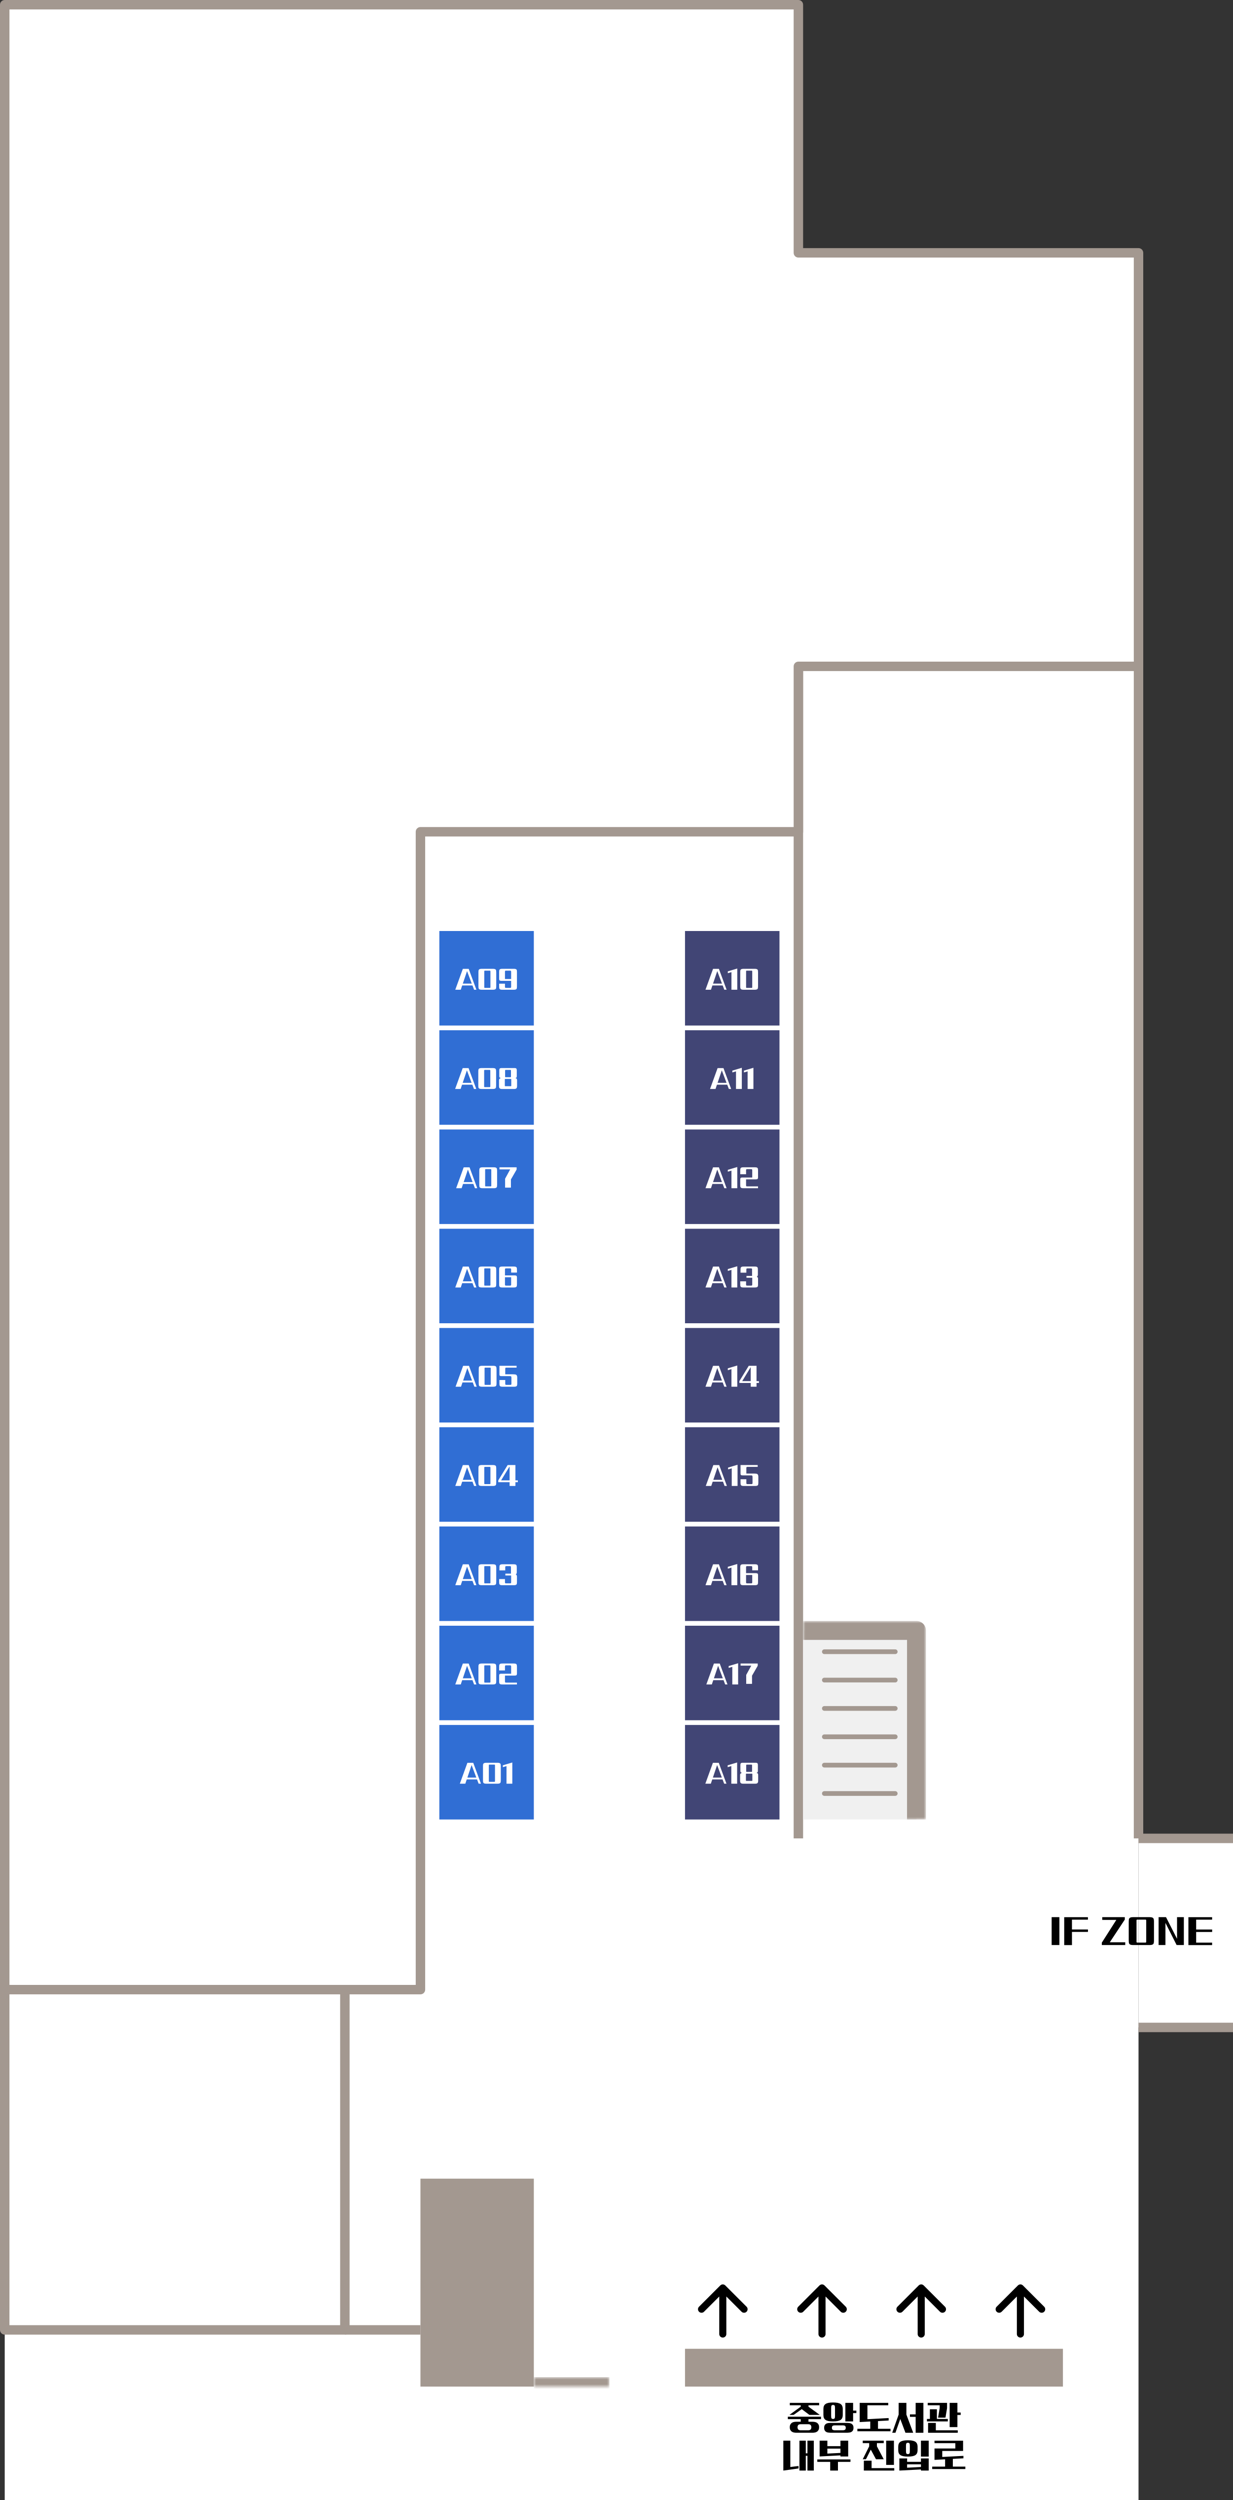 <svg width="261" height="529" viewBox="0 0 261 529" fill="none" xmlns="http://www.w3.org/2000/svg">
<rect x="0" y="0" width="261" height="529" fill="#333333" stroke="none"/>
<rect x="1" y="133" width="240" height="396" fill="white"/>
<path d="M73 491H89V493H73V491Z" fill="white"/>
<path d="M89 492H73V494H89V492Z" fill="#A39890"/>
<mask id="path-4-inside-1_241_956" fill="white">
<path d="M113 503H129V505H113V503Z"/>
</mask>
<path d="M113 503H129V505H113V503Z" fill="white"/>
<path d="M129 503H113V507H129V503Z" fill="#A39890" mask="url(#path-4-inside-1_241_956)"/>
<path d="M241 429V389H261V429H241Z" fill="white"/>
<path d="M241 390H261V388H241V390ZM261 428H241V430H261V428Z" fill="#A39890"/>
<path d="M241 125L169 125L169 389H241L241 125Z" fill="white"/>
<path d="M170 125L170 389H168L168 125H170ZM240 389L240 125H242L242 389H240Z" fill="#A39890"/>
<path fill-rule="evenodd" clip-rule="evenodd" d="M113 461H89V493V505H113V493V461Z" fill="#A39890"/>
<path fill-rule="evenodd" clip-rule="evenodd" d="M225 497H145V502.818H225V497ZM225 502.818H145V505H225V502.818Z" fill="#A39890"/>
<path fill-rule="evenodd" clip-rule="evenodd" d="M1 1H97H169V53.5H241V141H169V176H104H97H89V421H1V1Z" fill="white"/>
<path d="M1 1V0C0.448 0 0 0.448 0 1L1 1ZM169 1H170C170 0.448 169.552 0 169 0V1ZM169 53.5H168C168 54.052 168.448 54.5 169 54.5V53.5ZM241 53.5H242C242 52.948 241.552 52.5 241 52.5V53.5ZM241 141V142C241.552 142 242 141.552 242 141H241ZM169 141V140C168.448 140 168 140.448 168 141H169ZM169 176V177C169.552 177 170 176.552 170 176H169ZM89 176V175C88.448 175 88 175.448 88 176H89ZM89 421V422C89.552 422 90 421.552 90 421H89ZM1 421H0C0 421.552 0.448 422 1 422L1 421ZM97 0H1V2H97V0ZM169 0H97V2H169V0ZM170 53.5V1H168V53.5H170ZM241 52.5H169V54.5H241V52.5ZM242 141V53.5H240V141H242ZM169 142H241V140H169V142ZM170 176V141H168V176H170ZM104 177H169V175H104V177ZM104 175H97V177H104V175ZM97 175H89V177H97V175ZM88 176V421H90V176H88ZM1 422H89V420H1V422ZM0 1V421H2V1H0Z" fill="#A39890"/>
<rect x="1" y="421" width="72" height="72" fill="white" stroke="#A39890" stroke-width="2" stroke-linejoin="round"/>
<path d="M166.77 511.368H173.786V511.888H171.138V512.44H172.082C172.215 512.44 172.356 512.456 172.506 512.488C172.66 512.515 172.802 512.571 172.93 512.656C173.063 512.741 173.172 512.861 173.258 513.016C173.343 513.165 173.386 513.36 173.386 513.6C173.386 513.84 173.343 514.035 173.258 514.184C173.172 514.339 173.063 514.459 172.93 514.544C172.802 514.629 172.66 514.685 172.506 514.712C172.356 514.744 172.215 514.76 172.082 514.76H168.482C168.348 514.76 168.204 514.744 168.05 514.712C167.9 514.685 167.759 514.629 167.626 514.544C167.498 514.459 167.391 514.339 167.306 514.184C167.22 514.035 167.178 513.84 167.178 513.6C167.178 513.36 167.22 513.165 167.306 513.016C167.391 512.861 167.498 512.741 167.626 512.656C167.759 512.571 167.9 512.515 168.05 512.488C168.204 512.456 168.348 512.44 168.482 512.44H169.498V511.888H166.77V511.368ZM167.186 508.44H173.394V508.96H171.138V509.248L173.538 510.992H171.338L169.714 509.768L167.986 510.992H167.098L169.498 509.248V508.96H167.186V508.44ZM171.746 513.6C171.746 513.413 171.698 513.261 171.602 513.144C171.506 513.021 171.338 512.96 171.098 512.96H169.466C169.226 512.96 169.058 513.021 168.962 513.144C168.866 513.261 168.818 513.413 168.818 513.6C168.818 513.787 168.866 513.939 168.962 514.056C169.058 514.179 169.226 514.24 169.466 514.24H171.098C171.338 514.24 171.506 514.179 171.602 514.056C171.698 513.939 171.746 513.787 171.746 513.6ZM178.393 510.976C178.393 511.237 178.353 511.459 178.273 511.64C178.198 511.816 178.078 511.957 177.913 512.064C177.748 512.171 177.534 512.248 177.273 512.296C177.017 512.344 176.708 512.368 176.345 512.368C175.982 512.368 175.67 512.344 175.409 512.296C175.153 512.248 174.942 512.171 174.777 512.064C174.612 511.957 174.489 511.816 174.409 511.64C174.334 511.459 174.297 511.237 174.297 510.976V509.752C174.297 509.491 174.334 509.272 174.409 509.096C174.489 508.915 174.612 508.771 174.777 508.664C174.942 508.557 175.153 508.48 175.409 508.432C175.67 508.384 175.982 508.36 176.345 508.36C176.708 508.36 177.017 508.384 177.273 508.432C177.534 508.48 177.748 508.557 177.913 508.664C178.078 508.771 178.198 508.915 178.273 509.096C178.353 509.272 178.393 509.491 178.393 509.752V510.976ZM180.665 513.72C180.665 513.96 180.622 514.149 180.537 514.288C180.452 514.427 180.342 514.531 180.209 514.6C180.081 514.669 179.94 514.712 179.785 514.728C179.636 514.749 179.494 514.76 179.361 514.76H175.761C175.628 514.76 175.484 514.749 175.329 514.728C175.18 514.712 175.038 514.669 174.905 514.6C174.777 514.531 174.67 514.427 174.585 514.288C174.5 514.149 174.457 513.96 174.457 513.72C174.457 513.48 174.5 513.291 174.585 513.152C174.67 513.013 174.777 512.909 174.905 512.84C175.038 512.771 175.18 512.728 175.329 512.712C175.484 512.691 175.628 512.68 175.761 512.68H179.361C179.494 512.68 179.636 512.691 179.785 512.712C179.94 512.728 180.081 512.771 180.209 512.84C180.342 512.909 180.452 513.013 180.537 513.152C180.622 513.291 180.665 513.48 180.665 513.72ZM178.945 508.44H180.585V510.08H181.273V510.6H180.585V512.368H178.945V508.44ZM179.025 513.72C179.025 513.533 178.977 513.4 178.881 513.32C178.785 513.24 178.617 513.2 178.377 513.2H176.745C176.505 513.2 176.337 513.24 176.241 513.32C176.145 513.4 176.097 513.533 176.097 513.72C176.097 513.907 176.145 514.04 176.241 514.12C176.337 514.2 176.505 514.24 176.745 514.24H178.377C178.617 514.24 178.785 514.2 178.881 514.12C178.977 514.04 179.025 513.907 179.025 513.72ZM176.753 509.52C176.753 509.285 176.726 509.12 176.673 509.024C176.62 508.928 176.51 508.88 176.345 508.88C176.18 508.88 176.07 508.928 176.017 509.024C175.964 509.115 175.937 509.277 175.937 509.512V511.208C175.937 511.443 175.964 511.608 176.017 511.704C176.07 511.8 176.18 511.848 176.345 511.848C176.51 511.848 176.62 511.8 176.673 511.704C176.726 511.608 176.753 511.443 176.753 511.208V509.52ZM183.616 508.96V511.896L188.104 511.656V512.176L185.856 512.296V513.928H188.504V514.448H181.488V513.928H184.216V512.384L181.976 512.504V508.44H188.024V508.96H183.616ZM190.568 511.856L189.544 514.768H188.864L190.224 510.92V508.44H191.864V510.92L193.304 514.768H191.664L190.568 511.856ZM192.616 510.88H193.824V508.44H195.464V514.768H193.824V511.4H192.616V510.88ZM201.023 508.44H202.663V510.48H203.351V511H202.663V513.568H201.023V508.44ZM196.375 508.96V508.44H200.471V509.552L200.135 511.568H198.575L198.911 509.552V508.96H196.375ZM202.735 514.768H196.455V512.68H198.095V514.248H202.735V514.768ZM196.215 511.848H196.839V509.8H198.319V511.848H200.631V512.368H196.215V511.848ZM169.224 516.44H170.568V519.12H170.92V516.44H172.264V522.768H170.92V519.64H170.568V522.768H169.224V516.44ZM167.296 522.016L169.032 521.792V522.32L165.816 522.768V516.44H167.296V522.016ZM175.136 517.6H177.904V516.44H179.544V519.784H177.904V519.552L173.496 519.784V516.44H175.136V517.6ZM173.008 520.408H180.024V520.928H177.376V522.768H175.736V520.928H173.008V520.408ZM175.136 519.176L177.904 519.032V518.12H175.136V519.176ZM182.625 516.44H187.065V516.96H185.625V517.64L187.065 520.368H185.425L184.329 518.336L183.305 520.368H182.625L183.985 517.64V516.96H182.625V516.44ZM187.585 516.44H189.225V521.568H187.585V516.44ZM189.297 522.768H182.857V520.68H184.497V522.248H189.297V522.768ZM192.017 520.92H194.945V520.2H196.585V522.768H194.945V522.528L190.377 522.768V520.2H192.017V520.92ZM194.233 518.416C194.233 518.677 194.193 518.899 194.113 519.08C194.038 519.256 193.918 519.397 193.753 519.504C193.587 519.611 193.374 519.688 193.113 519.736C192.857 519.784 192.547 519.808 192.185 519.808C191.822 519.808 191.51 519.784 191.249 519.736C190.993 519.688 190.782 519.611 190.617 519.504C190.451 519.397 190.329 519.256 190.249 519.08C190.174 518.899 190.137 518.677 190.137 518.416V517.752C190.137 517.491 190.174 517.272 190.249 517.096C190.329 516.915 190.451 516.771 190.617 516.664C190.782 516.557 190.993 516.48 191.249 516.432C191.51 516.384 191.822 516.36 192.185 516.36C192.547 516.36 192.857 516.384 193.113 516.432C193.374 516.48 193.587 516.557 193.753 516.664C193.918 516.771 194.038 516.915 194.113 517.096C194.193 517.272 194.233 517.491 194.233 517.752V518.416ZM194.945 516.44H196.585V519.808H194.945V516.44ZM192.017 522.16L194.945 522.008V521.44H192.017V522.16ZM192.593 517.52C192.593 517.285 192.566 517.12 192.513 517.024C192.459 516.928 192.35 516.88 192.185 516.88C192.019 516.88 191.91 516.928 191.857 517.024C191.803 517.115 191.777 517.277 191.777 517.512V518.648C191.777 518.883 191.803 519.048 191.857 519.144C191.91 519.24 192.019 519.288 192.185 519.288C192.35 519.288 192.459 519.24 192.513 519.144C192.566 519.048 192.593 518.883 192.593 518.648V517.52ZM203.936 520.176L201.696 520.296V521.928H204.344V522.448H197.328V521.928H200.056V520.384L197.816 520.504V518.096H202.224V516.968H197.816V516.448H203.864V518.616H199.456V519.888L203.936 519.656V520.176Z" fill="black"/>
<path d="M222.611 405.664H224.251V411.568H222.611V405.664ZM226.912 408.272H230.296V408.792H226.912V411.576H225.272V405.672H230.288V406.192H226.912V408.272ZM233.326 406.248V405.664H238.094V406.184L234.918 410.984H238.19V411.568H233.23V411.064L236.302 406.248H233.326ZM244.272 410.616C244.272 410.787 244.262 410.933 244.24 411.056C244.224 411.179 244.184 411.277 244.12 411.352C244.056 411.427 243.96 411.48 243.832 411.512C243.71 411.549 243.544 411.568 243.336 411.568H239.864C239.656 411.568 239.488 411.549 239.36 411.512C239.238 411.48 239.144 411.427 239.08 411.352C239.016 411.277 238.974 411.179 238.952 411.056C238.936 410.933 238.928 410.787 238.928 410.616V406.616C238.928 406.445 238.936 406.301 238.952 406.184C238.974 406.061 239.016 405.96 239.08 405.88C239.144 405.805 239.238 405.752 239.36 405.72C239.488 405.683 239.656 405.664 239.864 405.664H243.336C243.544 405.664 243.71 405.683 243.832 405.72C243.96 405.752 244.056 405.805 244.12 405.88C244.184 405.96 244.224 406.061 244.24 406.184C244.262 406.301 244.272 406.445 244.272 406.616V410.616ZM240.576 410.848C240.576 410.923 240.587 410.973 240.608 411C240.635 411.032 240.686 411.048 240.76 411.048H242.448C242.523 411.048 242.571 411.032 242.592 411C242.619 410.973 242.632 410.923 242.632 410.848V406.384C242.632 406.309 242.619 406.259 242.592 406.232C242.571 406.2 242.523 406.184 242.448 406.184H240.76C240.686 406.184 240.635 406.2 240.608 406.232C240.587 406.259 240.576 406.309 240.576 406.384V410.848ZM250.595 405.664V411.568H249.067L246.699 406.88V411.568H245.251V405.664H246.819L249.155 410.248V405.664H250.595ZM256.577 411.576H251.561V405.672H256.577V406.192H253.201V408.28H256.585V408.8H253.201V411.056H256.577V411.576Z" fill="black"/>
<path d="M148.5 488.625L153 484.125L157.5 488.625M153 484.75V493.875" stroke="black" stroke-width="1.5" stroke-linecap="round" stroke-linejoin="round"/>
<path d="M211.5 488.625L216 484.125L220.5 488.625M216 484.75V493.875" stroke="black" stroke-width="1.5" stroke-linecap="round" stroke-linejoin="round"/>
<path d="M169.5 488.625L174 484.125L178.5 488.625M174 484.75V493.875" stroke="black" stroke-width="1.5" stroke-linecap="round" stroke-linejoin="round"/>
<path d="M190.5 488.625L195 484.125L199.5 488.625M195 484.75V493.875" stroke="black" stroke-width="1.5" stroke-linecap="round" stroke-linejoin="round"/>
<mask id="path-21-outside-2_241_956" maskUnits="userSpaceOnUse" x="170" y="343" width="26" height="42" fill="black">
<rect fill="white" x="170" y="343" width="26" height="42"/>
<path d="M194 345H170V385H194V345Z"/>
</mask>
<path d="M194 345H170V385H194V345Z" fill="#F0F0F0"/>
<path d="M194 345V343C195.105 343 196 343.895 196 345H194ZM194 347H170V343H194V347ZM192 385V345H196V385H192Z" fill="#A39890" mask="url(#path-21-outside-2_241_956)"/>
<line x1="174.5" y1="349.5" x2="189.5" y2="349.5" stroke="#A39890" stroke-linecap="round"/>
<line x1="174.5" y1="379.5" x2="189.5" y2="379.5" stroke="#A39890" stroke-linecap="round"/>
<line x1="174.5" y1="355.5" x2="189.5" y2="355.5" stroke="#A39890" stroke-linecap="round"/>
<line x1="174.5" y1="361.5" x2="189.5" y2="361.5" stroke="#A39890" stroke-linecap="round"/>
<line x1="174.5" y1="367.5" x2="189.5" y2="367.5" stroke="#A39890" stroke-linecap="round"/>
<line x1="174.5" y1="373.5" x2="189.5" y2="373.5" stroke="#A39890" stroke-linecap="round"/>
<rect x="93" y="197" width="20" height="20" fill="#306ED4"/>
<rect x="93" y="218" width="20" height="20" fill="#306ED4"/>
<rect x="93" y="239" width="20" height="20" fill="#306ED4"/>
<rect x="93" y="260" width="20" height="20" fill="#306ED4"/>
<rect x="93" y="281" width="20" height="20" fill="#306ED4"/>
<rect x="93" y="302" width="20" height="20" fill="#306ED4"/>
<rect x="93" y="323" width="20" height="20" fill="#306ED4"/>
<rect x="93" y="344" width="20" height="20" fill="#306ED4"/>
<rect x="93" y="365" width="20" height="20" fill="#306ED4"/>
<rect x="145" y="197" width="20" height="20" fill="#414575"/>
<rect x="145" y="218" width="20" height="20" fill="#414575"/>
<rect x="145" y="239" width="20" height="20" fill="#414575"/>
<rect x="145" y="260" width="20" height="20" fill="#414575"/>
<rect x="145" y="281" width="20" height="20" fill="#414575"/>
<rect x="145" y="302" width="20" height="20" fill="#414575"/>
<rect x="145" y="323" width="20" height="20" fill="#414575"/>
<rect x="145" y="344" width="20" height="20" fill="#414575"/>
<rect x="145" y="365" width="20" height="20" fill="#414575"/>
<path d="M100.015 208.52H97.837L97.531 209.426H96.373L97.975 205.004H99.211L100.843 209.426H100.357L100.015 208.52ZM97.969 208.13H99.865L98.863 205.478L97.969 208.13ZM105.044 208.712C105.044 208.84 105.036 208.95 105.02 209.042C105.008 209.134 104.978 209.208 104.93 209.264C104.882 209.32 104.81 209.36 104.714 209.384C104.622 209.412 104.498 209.426 104.342 209.426H101.978C101.822 209.426 101.696 209.412 101.6 209.384C101.508 209.36 101.438 209.32 101.39 209.264C101.342 209.208 101.31 209.134 101.294 209.042C101.282 208.95 101.276 208.84 101.276 208.712V205.712C101.276 205.584 101.282 205.476 101.294 205.388C101.31 205.296 101.342 205.22 101.39 205.16C101.438 205.104 101.508 205.064 101.6 205.04C101.696 205.012 101.822 204.998 101.978 204.998H104.342C104.498 204.998 104.622 205.012 104.714 205.04C104.81 205.064 104.882 205.104 104.93 205.16C104.978 205.22 105.008 205.296 105.02 205.388C105.036 205.476 105.044 205.584 105.044 205.712V208.712ZM102.512 208.886C102.512 208.942 102.52 208.98 102.536 209C102.556 209.024 102.594 209.036 102.65 209.036H103.676C103.732 209.036 103.768 209.024 103.784 209C103.804 208.98 103.814 208.942 103.814 208.886V205.538C103.814 205.482 103.804 205.444 103.784 205.424C103.768 205.4 103.732 205.388 103.676 205.388H102.65C102.594 205.388 102.556 205.4 102.536 205.424C102.52 205.444 102.512 205.482 102.512 205.538V208.886ZM107.963 209.036C108.055 209.036 108.117 209.02 108.149 208.988C108.181 208.956 108.197 208.894 108.197 208.802V207.548H106.109C105.929 207.548 105.809 207.514 105.749 207.446C105.689 207.378 105.659 207.268 105.659 207.116V205.67C105.659 205.55 105.665 205.448 105.677 205.364C105.693 205.276 105.723 205.204 105.767 205.148C105.811 205.096 105.877 205.058 105.965 205.034C106.053 205.01 106.169 204.998 106.313 204.998H108.779C108.923 204.998 109.037 205.01 109.121 205.034C109.209 205.058 109.277 205.096 109.325 205.148C109.369 205.204 109.397 205.276 109.409 205.364C109.421 205.448 109.427 205.55 109.427 205.67V208.754C109.427 208.874 109.421 208.976 109.409 209.06C109.397 209.148 109.369 209.22 109.325 209.276C109.277 209.328 109.209 209.366 109.121 209.39C109.037 209.414 108.923 209.426 108.779 209.426H106.307C106.163 209.426 106.047 209.414 105.959 209.39C105.875 209.366 105.811 209.328 105.767 209.276C105.719 209.22 105.689 209.148 105.677 209.06C105.665 208.976 105.659 208.874 105.659 208.754V208.148H106.889V208.802C106.889 208.894 106.905 208.956 106.937 208.988C106.969 209.02 107.031 209.036 107.123 209.036H107.963ZM107.963 205.388H107.117C107.025 205.388 106.963 205.404 106.931 205.436C106.903 205.468 106.889 205.53 106.889 205.622V207.158H108.197V205.622C108.197 205.53 108.181 205.468 108.149 205.436C108.117 205.404 108.055 205.388 107.963 205.388Z" fill="white"/>
<path d="M99.985 229.52H97.807L97.501 230.426H96.343L97.945 226.004H99.181L100.813 230.426H100.327L99.985 229.52ZM97.939 229.13H99.835L98.833 226.478L97.939 229.13ZM105.014 229.712C105.014 229.84 105.006 229.95 104.99 230.042C104.978 230.134 104.948 230.208 104.9 230.264C104.852 230.32 104.78 230.36 104.684 230.384C104.592 230.412 104.468 230.426 104.312 230.426H101.948C101.792 230.426 101.666 230.412 101.57 230.384C101.478 230.36 101.408 230.32 101.36 230.264C101.312 230.208 101.28 230.134 101.264 230.042C101.252 229.95 101.246 229.84 101.246 229.712V226.712C101.246 226.584 101.252 226.476 101.264 226.388C101.28 226.296 101.312 226.22 101.36 226.16C101.408 226.104 101.478 226.064 101.57 226.04C101.666 226.012 101.792 225.998 101.948 225.998H104.312C104.468 225.998 104.592 226.012 104.684 226.04C104.78 226.064 104.852 226.104 104.9 226.16C104.948 226.22 104.978 226.296 104.99 226.388C105.006 226.476 105.014 226.584 105.014 226.712V229.712ZM102.482 229.886C102.482 229.942 102.49 229.98 102.506 230C102.526 230.024 102.564 230.036 102.62 230.036H103.646C103.702 230.036 103.738 230.024 103.754 230C103.774 229.98 103.784 229.942 103.784 229.886V226.538C103.784 226.482 103.774 226.444 103.754 226.424C103.738 226.4 103.702 226.388 103.646 226.388H102.62C102.564 226.388 102.526 226.4 102.506 226.424C102.49 226.444 102.482 226.482 102.482 226.538V229.886ZM109.451 229.778C109.451 230.03 109.405 230.2 109.313 230.288C109.221 230.38 109.073 230.426 108.869 230.426H106.211C106.091 230.426 105.993 230.41 105.917 230.378C105.845 230.35 105.787 230.31 105.743 230.258C105.699 230.202 105.669 230.138 105.653 230.066C105.637 229.998 105.629 229.922 105.629 229.838V228.59C105.629 228.51 105.639 228.446 105.659 228.398C105.683 228.346 105.713 228.304 105.749 228.272C105.785 228.24 105.823 228.212 105.863 228.188C105.907 228.164 105.949 228.138 105.989 228.11C105.893 228.078 105.819 228.038 105.767 227.99C105.715 227.942 105.689 227.848 105.689 227.708V226.466C105.689 226.298 105.721 226.178 105.785 226.106C105.849 226.034 105.971 225.998 106.151 225.998H108.929C109.109 225.998 109.231 226.034 109.295 226.106C109.359 226.178 109.391 226.298 109.391 226.466V227.708C109.391 227.792 109.383 227.858 109.367 227.906C109.355 227.95 109.337 227.986 109.313 228.014C109.289 228.042 109.257 228.062 109.217 228.074C109.181 228.086 109.139 228.098 109.091 228.11C109.131 228.126 109.171 228.142 109.211 228.158C109.255 228.174 109.295 228.198 109.331 228.23C109.367 228.262 109.395 228.308 109.415 228.368C109.439 228.424 109.451 228.5 109.451 228.596V229.778ZM108.221 228.392C108.221 228.336 108.195 228.306 108.143 228.302H106.961C106.917 228.302 106.889 228.31 106.877 228.326C106.865 228.338 106.859 228.36 106.859 228.392V229.748C106.859 229.78 106.865 229.804 106.877 229.82C106.889 229.832 106.917 229.838 106.961 229.838H108.119C108.163 229.838 108.191 229.832 108.203 229.82C108.215 229.804 108.221 229.78 108.221 229.748V228.392ZM108.161 226.538C108.161 226.478 108.149 226.438 108.125 226.418C108.105 226.398 108.071 226.388 108.023 226.388H107.051C106.999 226.388 106.963 226.4 106.943 226.424C106.927 226.444 106.919 226.474 106.919 226.514V227.816C106.919 227.848 106.925 227.876 106.937 227.9C106.949 227.92 106.977 227.93 107.021 227.93H108.065C108.105 227.93 108.131 227.92 108.143 227.9C108.155 227.876 108.161 227.848 108.161 227.816V226.538Z" fill="white"/>
<path d="M100.196 250.52H98.018L97.712 251.426H96.554L98.156 247.004H99.392L101.024 251.426H100.538L100.196 250.52ZM98.15 250.13H100.046L99.044 247.478L98.15 250.13ZM105.225 250.712C105.225 250.84 105.217 250.95 105.201 251.042C105.189 251.134 105.159 251.208 105.111 251.264C105.063 251.32 104.991 251.36 104.895 251.384C104.803 251.412 104.679 251.426 104.523 251.426H102.159C102.003 251.426 101.877 251.412 101.781 251.384C101.689 251.36 101.619 251.32 101.571 251.264C101.523 251.208 101.491 251.134 101.475 251.042C101.463 250.95 101.457 250.84 101.457 250.712V247.712C101.457 247.584 101.463 247.476 101.475 247.388C101.491 247.296 101.523 247.22 101.571 247.16C101.619 247.104 101.689 247.064 101.781 247.04C101.877 247.012 102.003 246.998 102.159 246.998H104.523C104.679 246.998 104.803 247.012 104.895 247.04C104.991 247.064 105.063 247.104 105.111 247.16C105.159 247.22 105.189 247.296 105.201 247.388C105.217 247.476 105.225 247.584 105.225 247.712V250.712ZM102.693 250.886C102.693 250.942 102.701 250.98 102.717 251C102.737 251.024 102.775 251.036 102.831 251.036H103.857C103.913 251.036 103.949 251.024 103.965 251C103.985 250.98 103.995 250.942 103.995 250.886V247.538C103.995 247.482 103.985 247.444 103.965 247.424C103.949 247.4 103.913 247.388 103.857 247.388H102.831C102.775 247.388 102.737 247.4 102.717 247.424C102.701 247.444 102.693 247.482 102.693 247.538V250.886ZM109.356 246.998V247.478L108.15 249.572V251.3H106.92V249.41L107.994 247.442H105.732V246.998H109.356Z" fill="white"/>
<path d="M100.015 271.52H97.837L97.531 272.426H96.373L97.975 268.004H99.211L100.843 272.426H100.357L100.015 271.52ZM97.969 271.13H99.865L98.863 268.478L97.969 271.13ZM105.044 271.712C105.044 271.84 105.036 271.95 105.02 272.042C105.008 272.134 104.978 272.208 104.93 272.264C104.882 272.32 104.81 272.36 104.714 272.384C104.622 272.412 104.498 272.426 104.342 272.426H101.978C101.822 272.426 101.696 272.412 101.6 272.384C101.508 272.36 101.438 272.32 101.39 272.264C101.342 272.208 101.31 272.134 101.294 272.042C101.282 271.95 101.276 271.84 101.276 271.712V268.712C101.276 268.584 101.282 268.476 101.294 268.388C101.31 268.296 101.342 268.22 101.39 268.16C101.438 268.104 101.508 268.064 101.6 268.04C101.696 268.012 101.822 267.998 101.978 267.998H104.342C104.498 267.998 104.622 268.012 104.714 268.04C104.81 268.064 104.882 268.104 104.93 268.16C104.978 268.22 105.008 268.296 105.02 268.388C105.036 268.476 105.044 268.584 105.044 268.712V271.712ZM102.512 271.886C102.512 271.942 102.52 271.98 102.536 272C102.556 272.024 102.594 272.036 102.65 272.036H103.676C103.732 272.036 103.768 272.024 103.784 272C103.804 271.98 103.814 271.942 103.814 271.886V268.538C103.814 268.482 103.804 268.444 103.784 268.424C103.768 268.4 103.732 268.388 103.676 268.388H102.65C102.594 268.388 102.556 268.4 102.536 268.424C102.52 268.444 102.512 268.482 102.512 268.538V271.886ZM107.123 268.388C107.031 268.388 106.969 268.404 106.937 268.436C106.905 268.468 106.889 268.53 106.889 268.622V269.876H108.977C109.157 269.876 109.277 269.91 109.337 269.978C109.397 270.046 109.427 270.156 109.427 270.308V271.754C109.427 271.874 109.419 271.976 109.403 272.06C109.391 272.148 109.363 272.22 109.319 272.276C109.275 272.328 109.209 272.366 109.121 272.39C109.033 272.414 108.917 272.426 108.773 272.426H106.307C106.163 272.426 106.047 272.414 105.959 272.39C105.875 272.366 105.811 272.328 105.767 272.276C105.719 272.22 105.689 272.148 105.677 272.06C105.665 271.976 105.659 271.874 105.659 271.754V268.67C105.659 268.55 105.665 268.448 105.677 268.364C105.689 268.276 105.719 268.204 105.767 268.148C105.811 268.096 105.875 268.058 105.959 268.034C106.047 268.01 106.163 267.998 106.307 267.998H108.779C108.923 267.998 109.037 268.01 109.121 268.034C109.209 268.058 109.277 268.096 109.325 268.148C109.369 268.204 109.397 268.276 109.409 268.364C109.421 268.448 109.427 268.55 109.427 268.67V269.276H108.197V268.622C108.197 268.53 108.181 268.468 108.149 268.436C108.117 268.404 108.055 268.388 107.963 268.388H107.123ZM107.123 272.036H107.969C108.061 272.036 108.121 272.02 108.149 271.988C108.181 271.956 108.197 271.894 108.197 271.802V270.266H106.889V271.802C106.889 271.894 106.905 271.956 106.937 271.988C106.969 272.02 107.031 272.036 107.123 272.036Z" fill="white"/>
<path d="M100.076 292.52H97.898L97.592 293.426H96.434L98.036 289.004H99.272L100.904 293.426H100.418L100.076 292.52ZM98.03 292.13H99.926L98.924 289.478L98.03 292.13ZM105.105 292.712C105.105 292.84 105.097 292.95 105.081 293.042C105.069 293.134 105.039 293.208 104.991 293.264C104.943 293.32 104.871 293.36 104.775 293.384C104.683 293.412 104.559 293.426 104.403 293.426H102.039C101.883 293.426 101.757 293.412 101.661 293.384C101.569 293.36 101.499 293.32 101.451 293.264C101.403 293.208 101.371 293.134 101.355 293.042C101.343 292.95 101.337 292.84 101.337 292.712V289.712C101.337 289.584 101.343 289.476 101.355 289.388C101.371 289.296 101.403 289.22 101.451 289.16C101.499 289.104 101.569 289.064 101.661 289.04C101.757 289.012 101.883 288.998 102.039 288.998H104.403C104.559 288.998 104.683 289.012 104.775 289.04C104.871 289.064 104.943 289.104 104.991 289.16C105.039 289.22 105.069 289.296 105.081 289.388C105.097 289.476 105.105 289.584 105.105 289.712V292.712ZM102.573 292.886C102.573 292.942 102.581 292.98 102.597 293C102.617 293.024 102.655 293.036 102.711 293.036H103.737C103.793 293.036 103.829 293.024 103.845 293C103.865 292.98 103.875 292.942 103.875 292.886V289.538C103.875 289.482 103.865 289.444 103.845 289.424C103.829 289.4 103.793 289.388 103.737 289.388H102.711C102.655 289.388 102.617 289.4 102.597 289.424C102.581 289.444 102.573 289.482 102.573 289.538V292.886ZM105.72 288.998H109.35V289.388H107.184C107.092 289.388 107.03 289.404 106.998 289.436C106.966 289.468 106.95 289.53 106.95 289.622V290.798H108.618C108.77 290.798 108.9 290.806 109.008 290.822C109.12 290.834 109.212 290.864 109.284 290.912C109.352 290.96 109.402 291.032 109.434 291.128C109.47 291.224 109.488 291.352 109.488 291.512V292.754C109.488 292.874 109.48 292.976 109.464 293.06C109.452 293.148 109.424 293.22 109.38 293.276C109.336 293.328 109.27 293.366 109.182 293.39C109.094 293.414 108.978 293.426 108.834 293.426H106.368C106.224 293.426 106.108 293.414 106.02 293.39C105.936 293.366 105.872 293.328 105.828 293.276C105.78 293.22 105.75 293.148 105.738 293.06C105.726 292.976 105.72 292.874 105.72 292.754V292.004H106.95V292.802C106.95 292.894 106.966 292.956 106.998 292.988C107.03 293.02 107.092 293.036 107.184 293.036H108.03C108.122 293.036 108.182 293.02 108.21 292.988C108.242 292.956 108.258 292.894 108.258 292.802V291.542C108.258 291.466 108.252 291.406 108.24 291.362C108.232 291.314 108.216 291.276 108.192 291.248C108.168 291.224 108.134 291.208 108.09 291.2C108.046 291.192 107.99 291.188 107.922 291.188H106.128C106.04 291.188 105.968 291.18 105.912 291.164C105.86 291.148 105.82 291.124 105.792 291.092C105.764 291.06 105.744 291.018 105.732 290.966C105.724 290.914 105.72 290.854 105.72 290.786V288.998Z" fill="white"/>
<path d="M100.015 313.52H97.837L97.531 314.426H96.373L97.975 310.004H99.211L100.843 314.426H100.357L100.015 313.52ZM97.969 313.13H99.865L98.863 310.478L97.969 313.13ZM105.044 313.712C105.044 313.84 105.036 313.95 105.02 314.042C105.008 314.134 104.978 314.208 104.93 314.264C104.882 314.32 104.81 314.36 104.714 314.384C104.622 314.412 104.498 314.426 104.342 314.426H101.978C101.822 314.426 101.696 314.412 101.6 314.384C101.508 314.36 101.438 314.32 101.39 314.264C101.342 314.208 101.31 314.134 101.294 314.042C101.282 313.95 101.276 313.84 101.276 313.712V310.712C101.276 310.584 101.282 310.476 101.294 310.388C101.31 310.296 101.342 310.22 101.39 310.16C101.438 310.104 101.508 310.064 101.6 310.04C101.696 310.012 101.822 309.998 101.978 309.998H104.342C104.498 309.998 104.622 310.012 104.714 310.04C104.81 310.064 104.882 310.104 104.93 310.16C104.978 310.22 105.008 310.296 105.02 310.388C105.036 310.476 105.044 310.584 105.044 310.712V313.712ZM102.512 313.886C102.512 313.942 102.52 313.98 102.536 314C102.556 314.024 102.594 314.036 102.65 314.036H103.676C103.732 314.036 103.768 314.024 103.784 314C103.804 313.98 103.814 313.942 103.814 313.886V310.538C103.814 310.482 103.804 310.444 103.784 310.424C103.768 310.4 103.732 310.388 103.676 310.388H102.65C102.594 310.388 102.556 310.4 102.536 310.424C102.52 310.444 102.512 310.482 102.512 310.538V313.886ZM107.873 310.28L106.073 313.244H107.873V310.28ZM109.613 313.244V313.634H109.103V314.426H107.873V313.634H105.473V313.244L107.459 309.998H109.103V313.244H109.613Z" fill="white"/>
<path d="M100.015 334.52H97.837L97.531 335.426H96.373L97.975 331.004H99.211L100.843 335.426H100.357L100.015 334.52ZM97.969 334.13H99.865L98.863 331.478L97.969 334.13ZM105.044 334.712C105.044 334.84 105.036 334.95 105.02 335.042C105.008 335.134 104.978 335.208 104.93 335.264C104.882 335.32 104.81 335.36 104.714 335.384C104.622 335.412 104.498 335.426 104.342 335.426H101.978C101.822 335.426 101.696 335.412 101.6 335.384C101.508 335.36 101.438 335.32 101.39 335.264C101.342 335.208 101.31 335.134 101.294 335.042C101.282 334.95 101.276 334.84 101.276 334.712V331.712C101.276 331.584 101.282 331.476 101.294 331.388C101.31 331.296 101.342 331.22 101.39 331.16C101.438 331.104 101.508 331.064 101.6 331.04C101.696 331.012 101.822 330.998 101.978 330.998H104.342C104.498 330.998 104.622 331.012 104.714 331.04C104.81 331.064 104.882 331.104 104.93 331.16C104.978 331.22 105.008 331.296 105.02 331.388C105.036 331.476 105.044 331.584 105.044 331.712V334.712ZM102.512 334.886C102.512 334.942 102.52 334.98 102.536 335C102.556 335.024 102.594 335.036 102.65 335.036H103.676C103.732 335.036 103.768 335.024 103.784 335C103.804 334.98 103.814 334.942 103.814 334.886V331.538C103.814 331.482 103.804 331.444 103.784 331.424C103.768 331.4 103.732 331.388 103.676 331.388H102.65C102.594 331.388 102.556 331.4 102.536 331.424C102.52 331.444 102.512 331.482 102.512 331.538V334.886ZM106.979 332.978H108.161V331.622C108.161 331.53 108.145 331.468 108.113 331.436C108.081 331.404 108.019 331.388 107.927 331.388H107.183C107.091 331.388 107.029 331.404 106.997 331.436C106.965 331.468 106.949 331.53 106.949 331.622V332.294H105.719V331.67C105.719 331.55 105.725 331.448 105.737 331.364C105.753 331.276 105.783 331.204 105.827 331.148C105.871 331.096 105.937 331.058 106.025 331.034C106.113 331.01 106.229 330.998 106.373 330.998H108.749C108.893 330.998 109.007 331.01 109.091 331.034C109.179 331.058 109.245 331.096 109.289 331.148C109.333 331.204 109.361 331.276 109.373 331.364C109.385 331.448 109.391 331.55 109.391 331.67V332.684C109.391 332.916 109.317 333.068 109.169 333.14C109.241 333.18 109.301 333.234 109.349 333.302C109.401 333.37 109.427 333.46 109.427 333.572V334.754C109.427 334.874 109.421 334.976 109.409 335.06C109.397 335.148 109.369 335.22 109.325 335.276C109.277 335.328 109.209 335.366 109.121 335.39C109.037 335.414 108.923 335.426 108.779 335.426H106.307C106.163 335.426 106.047 335.414 105.959 335.39C105.875 335.366 105.811 335.328 105.767 335.276C105.719 335.22 105.689 335.148 105.677 335.06C105.665 334.976 105.659 334.874 105.659 334.754V334.13H106.889V334.802C106.889 334.894 106.905 334.956 106.937 334.988C106.969 335.02 107.031 335.036 107.123 335.036H107.963C108.055 335.036 108.117 335.02 108.149 334.988C108.181 334.956 108.197 334.894 108.197 334.802V333.368H106.979V332.978Z" fill="white"/>
<path d="M100.015 355.52H97.837L97.531 356.426H96.373L97.975 352.004H99.211L100.843 356.426H100.357L100.015 355.52ZM97.969 355.13H99.865L98.863 352.478L97.969 355.13ZM105.044 355.712C105.044 355.84 105.036 355.95 105.02 356.042C105.008 356.134 104.978 356.208 104.93 356.264C104.882 356.32 104.81 356.36 104.714 356.384C104.622 356.412 104.498 356.426 104.342 356.426H101.978C101.822 356.426 101.696 356.412 101.6 356.384C101.508 356.36 101.438 356.32 101.39 356.264C101.342 356.208 101.31 356.134 101.294 356.042C101.282 355.95 101.276 355.84 101.276 355.712V352.712C101.276 352.584 101.282 352.476 101.294 352.388C101.31 352.296 101.342 352.22 101.39 352.16C101.438 352.104 101.508 352.064 101.6 352.04C101.696 352.012 101.822 351.998 101.978 351.998H104.342C104.498 351.998 104.622 352.012 104.714 352.04C104.81 352.064 104.882 352.104 104.93 352.16C104.978 352.22 105.008 352.296 105.02 352.388C105.036 352.476 105.044 352.584 105.044 352.712V355.712ZM102.512 355.886C102.512 355.942 102.52 355.98 102.536 356C102.556 356.024 102.594 356.036 102.65 356.036H103.676C103.732 356.036 103.768 356.024 103.784 356C103.804 355.98 103.814 355.942 103.814 355.886V352.538C103.814 352.482 103.804 352.444 103.784 352.424C103.768 352.4 103.732 352.388 103.676 352.388H102.65C102.594 352.388 102.556 352.4 102.536 352.424C102.52 352.444 102.512 352.482 102.512 352.538V355.886ZM105.659 354.56C105.659 354.424 105.683 354.324 105.731 354.26C105.779 354.192 105.891 354.158 106.067 354.158H108.197V352.622C108.197 352.53 108.181 352.468 108.149 352.436C108.121 352.404 108.061 352.388 107.969 352.388H107.123C107.031 352.388 106.969 352.404 106.937 352.436C106.905 352.468 106.889 352.53 106.889 352.622V353.462H105.659V352.67C105.659 352.55 105.665 352.448 105.677 352.364C105.689 352.276 105.719 352.204 105.767 352.148C105.811 352.096 105.875 352.058 105.959 352.034C106.047 352.01 106.163 351.998 106.307 351.998H108.773C108.917 351.998 109.033 352.01 109.121 352.034C109.209 352.058 109.275 352.096 109.319 352.148C109.363 352.204 109.391 352.276 109.403 352.364C109.419 352.448 109.427 352.55 109.427 352.67V354.116C109.427 354.268 109.397 354.378 109.337 354.446C109.277 354.514 109.157 354.548 108.977 354.548H106.889V355.802C106.889 355.894 106.905 355.956 106.937 355.988C106.969 356.02 107.031 356.036 107.123 356.036H109.421V356.426H106.307C106.163 356.426 106.047 356.414 105.959 356.39C105.875 356.366 105.811 356.328 105.767 356.276C105.719 356.22 105.689 356.148 105.677 356.06C105.665 355.976 105.659 355.874 105.659 355.754V354.56Z" fill="white"/>
<path d="M100.979 376.52H98.8L98.495 377.426H97.337L98.939 373.004H100.175L101.807 377.426H101.321L100.979 376.52ZM98.933 376.13H100.829L99.826 373.478L98.933 376.13ZM106.008 376.712C106.008 376.84 106 376.95 105.984 377.042C105.972 377.134 105.942 377.208 105.894 377.264C105.846 377.32 105.774 377.36 105.678 377.384C105.586 377.412 105.462 377.426 105.306 377.426H102.942C102.786 377.426 102.66 377.412 102.564 377.384C102.472 377.36 102.402 377.32 102.354 377.264C102.306 377.208 102.274 377.134 102.258 377.042C102.246 376.95 102.24 376.84 102.24 376.712V373.712C102.24 373.584 102.246 373.476 102.258 373.388C102.274 373.296 102.306 373.22 102.354 373.16C102.402 373.104 102.472 373.064 102.564 373.04C102.66 373.012 102.786 372.998 102.942 372.998H105.306C105.462 372.998 105.586 373.012 105.678 373.04C105.774 373.064 105.846 373.104 105.894 373.16C105.942 373.22 105.972 373.296 105.984 373.388C106 373.476 106.008 373.584 106.008 373.712V376.712ZM103.476 376.886C103.476 376.942 103.484 376.98 103.5 377C103.52 377.024 103.558 377.036 103.614 377.036H104.64C104.696 377.036 104.732 377.024 104.748 377C104.768 376.98 104.778 376.942 104.778 376.886V373.538C104.778 373.482 104.768 373.444 104.748 373.424C104.732 373.4 104.696 373.388 104.64 373.388H103.614C103.558 373.388 103.52 373.4 103.5 373.424C103.484 373.444 103.476 373.482 103.476 373.538V376.886ZM107.216 373.7L106.442 373.928V373.538L108.446 372.938V377.426H107.216V373.7Z" fill="white"/>
<path d="M152.979 208.52H150.801L150.495 209.426H149.337L150.939 205.004H152.175L153.807 209.426H153.321L152.979 208.52ZM150.933 208.13H152.829L151.827 205.478L150.933 208.13ZM154.834 205.7L154.06 205.928V205.538L156.064 204.938V209.426H154.834V205.7ZM160.463 208.712C160.463 208.84 160.455 208.95 160.439 209.042C160.427 209.134 160.397 209.208 160.349 209.264C160.301 209.32 160.229 209.36 160.133 209.384C160.041 209.412 159.917 209.426 159.761 209.426H157.397C157.241 209.426 157.115 209.412 157.019 209.384C156.927 209.36 156.857 209.32 156.809 209.264C156.761 209.208 156.729 209.134 156.713 209.042C156.701 208.95 156.695 208.84 156.695 208.712V205.712C156.695 205.584 156.701 205.476 156.713 205.388C156.729 205.296 156.761 205.22 156.809 205.16C156.857 205.104 156.927 205.064 157.019 205.04C157.115 205.012 157.241 204.998 157.397 204.998H159.761C159.917 204.998 160.041 205.012 160.133 205.04C160.229 205.064 160.301 205.104 160.349 205.16C160.397 205.22 160.427 205.296 160.439 205.388C160.455 205.476 160.463 205.584 160.463 205.712V208.712ZM157.931 208.886C157.931 208.942 157.939 208.98 157.955 209C157.975 209.024 158.013 209.036 158.069 209.036H159.095C159.151 209.036 159.187 209.024 159.203 209C159.223 208.98 159.233 208.942 159.233 208.886V205.538C159.233 205.482 159.223 205.444 159.203 205.424C159.187 205.4 159.151 205.388 159.095 205.388H158.069C158.013 205.388 157.975 205.4 157.955 205.424C157.939 205.444 157.931 205.482 157.931 205.538V208.886Z" fill="white"/>
<path d="M153.942 229.52H151.764L151.458 230.426H150.3L151.902 226.004H153.138L154.77 230.426H154.284L153.942 229.52ZM151.896 229.13H153.792L152.79 226.478L151.896 229.13ZM155.797 226.7L155.023 226.928V226.538L157.027 225.938V230.426H155.797V226.7ZM158.253 226.7L157.479 226.928V226.538L159.483 225.938V230.426H158.253V226.7Z" fill="white"/>
<path d="M152.979 250.52H150.801L150.495 251.426H149.337L150.939 247.004H152.175L153.807 251.426H153.321L152.979 250.52ZM150.933 250.13H152.829L151.827 247.478L150.933 250.13ZM154.834 247.7L154.06 247.928V247.538L156.064 246.938V251.426H154.834V247.7ZM156.695 249.56C156.695 249.424 156.719 249.324 156.767 249.26C156.815 249.192 156.927 249.158 157.103 249.158H159.233V247.622C159.233 247.53 159.217 247.468 159.185 247.436C159.157 247.404 159.097 247.388 159.005 247.388H158.159C158.067 247.388 158.005 247.404 157.973 247.436C157.941 247.468 157.925 247.53 157.925 247.622V248.462H156.695V247.67C156.695 247.55 156.701 247.448 156.713 247.364C156.725 247.276 156.755 247.204 156.803 247.148C156.847 247.096 156.911 247.058 156.995 247.034C157.083 247.01 157.199 246.998 157.343 246.998H159.809C159.953 246.998 160.069 247.01 160.157 247.034C160.245 247.058 160.311 247.096 160.355 247.148C160.399 247.204 160.427 247.276 160.439 247.364C160.455 247.448 160.463 247.55 160.463 247.67V249.116C160.463 249.268 160.433 249.378 160.373 249.446C160.313 249.514 160.193 249.548 160.013 249.548H157.925V250.802C157.925 250.894 157.941 250.956 157.973 250.988C158.005 251.02 158.067 251.036 158.159 251.036H160.457V251.426H157.343C157.199 251.426 157.083 251.414 156.995 251.39C156.911 251.366 156.847 251.328 156.803 251.276C156.755 251.22 156.725 251.148 156.713 251.06C156.701 250.976 156.695 250.874 156.695 250.754V249.56Z" fill="white"/>
<path d="M152.979 271.52H150.801L150.495 272.426H149.337L150.939 268.004H152.175L153.807 272.426H153.321L152.979 271.52ZM150.933 271.13H152.829L151.827 268.478L150.933 271.13ZM154.834 268.7L154.06 268.928V268.538L156.064 267.938V272.426H154.834V268.7ZM158.015 269.978H159.197V268.622C159.197 268.53 159.181 268.468 159.149 268.436C159.117 268.404 159.055 268.388 158.963 268.388H158.219C158.127 268.388 158.065 268.404 158.033 268.436C158.001 268.468 157.985 268.53 157.985 268.622V269.294H156.755V268.67C156.755 268.55 156.761 268.448 156.773 268.364C156.789 268.276 156.819 268.204 156.863 268.148C156.907 268.096 156.973 268.058 157.061 268.034C157.149 268.01 157.265 267.998 157.409 267.998H159.785C159.929 267.998 160.043 268.01 160.127 268.034C160.215 268.058 160.281 268.096 160.325 268.148C160.369 268.204 160.397 268.276 160.409 268.364C160.421 268.448 160.427 268.55 160.427 268.67V269.684C160.427 269.916 160.353 270.068 160.205 270.14C160.277 270.18 160.337 270.234 160.385 270.302C160.437 270.37 160.463 270.46 160.463 270.572V271.754C160.463 271.874 160.457 271.976 160.445 272.06C160.433 272.148 160.405 272.22 160.361 272.276C160.313 272.328 160.245 272.366 160.157 272.39C160.073 272.414 159.959 272.426 159.815 272.426H157.343C157.199 272.426 157.083 272.414 156.995 272.39C156.911 272.366 156.847 272.328 156.803 272.276C156.755 272.22 156.725 272.148 156.713 272.06C156.701 271.976 156.695 271.874 156.695 271.754V271.13H157.925V271.802C157.925 271.894 157.941 271.956 157.973 271.988C158.005 272.02 158.067 272.036 158.159 272.036H158.999C159.091 272.036 159.153 272.02 159.185 271.988C159.217 271.956 159.233 271.894 159.233 271.802V270.368H158.015V269.978Z" fill="white"/>
<path d="M152.979 292.52H150.801L150.495 293.426H149.337L150.939 289.004H152.175L153.807 293.426H153.321L152.979 292.52ZM150.933 292.13H152.829L151.827 289.478L150.933 292.13ZM154.834 289.7L154.06 289.928V289.538L156.064 288.938V293.426H154.834V289.7ZM158.909 289.28L157.109 292.244H158.909V289.28ZM160.649 292.244V292.634H160.139V293.426H158.909V292.634H156.509V292.244L158.495 288.998H160.139V292.244H160.649Z" fill="white"/>
<path d="M153.04 313.52H150.862L150.556 314.426H149.398L151 310.004H152.236L153.868 314.426H153.382L153.04 313.52ZM150.994 313.13H152.89L151.888 310.478L150.994 313.13ZM154.895 310.7L154.121 310.928V310.538L156.125 309.938V314.426H154.895V310.7ZM156.756 309.998H160.386V310.388H158.22C158.128 310.388 158.066 310.404 158.034 310.436C158.002 310.468 157.986 310.53 157.986 310.622V311.798H159.654C159.806 311.798 159.936 311.806 160.044 311.822C160.156 311.834 160.248 311.864 160.32 311.912C160.388 311.96 160.438 312.032 160.47 312.128C160.506 312.224 160.524 312.352 160.524 312.512V313.754C160.524 313.874 160.516 313.976 160.5 314.06C160.488 314.148 160.46 314.22 160.416 314.276C160.372 314.328 160.306 314.366 160.218 314.39C160.13 314.414 160.014 314.426 159.87 314.426H157.404C157.26 314.426 157.144 314.414 157.056 314.39C156.972 314.366 156.908 314.328 156.864 314.276C156.816 314.22 156.786 314.148 156.774 314.06C156.762 313.976 156.756 313.874 156.756 313.754V313.004H157.986V313.802C157.986 313.894 158.002 313.956 158.034 313.988C158.066 314.02 158.128 314.036 158.22 314.036H159.066C159.158 314.036 159.218 314.02 159.246 313.988C159.278 313.956 159.294 313.894 159.294 313.802V312.542C159.294 312.466 159.288 312.406 159.276 312.362C159.268 312.314 159.252 312.276 159.228 312.248C159.204 312.224 159.17 312.208 159.126 312.2C159.082 312.192 159.026 312.188 158.958 312.188H157.164C157.076 312.188 157.004 312.18 156.948 312.164C156.896 312.148 156.856 312.124 156.828 312.092C156.8 312.06 156.78 312.018 156.768 311.966C156.76 311.914 156.756 311.854 156.756 311.786V309.998Z" fill="white"/>
<path d="M152.979 334.52H150.801L150.495 335.426H149.337L150.939 331.004H152.175L153.807 335.426H153.321L152.979 334.52ZM150.933 334.13H152.829L151.827 331.478L150.933 334.13ZM154.834 331.7L154.06 331.928V331.538L156.064 330.938V335.426H154.834V331.7ZM158.159 331.388C158.067 331.388 158.005 331.404 157.973 331.436C157.941 331.468 157.925 331.53 157.925 331.622V332.876H160.013C160.193 332.876 160.313 332.91 160.373 332.978C160.433 333.046 160.463 333.156 160.463 333.308V334.754C160.463 334.874 160.455 334.976 160.439 335.06C160.427 335.148 160.399 335.22 160.355 335.276C160.311 335.328 160.245 335.366 160.157 335.39C160.069 335.414 159.953 335.426 159.809 335.426H157.343C157.199 335.426 157.083 335.414 156.995 335.39C156.911 335.366 156.847 335.328 156.803 335.276C156.755 335.22 156.725 335.148 156.713 335.06C156.701 334.976 156.695 334.874 156.695 334.754V331.67C156.695 331.55 156.701 331.448 156.713 331.364C156.725 331.276 156.755 331.204 156.803 331.148C156.847 331.096 156.911 331.058 156.995 331.034C157.083 331.01 157.199 330.998 157.343 330.998H159.815C159.959 330.998 160.073 331.01 160.157 331.034C160.245 331.058 160.313 331.096 160.361 331.148C160.405 331.204 160.433 331.276 160.445 331.364C160.457 331.448 160.463 331.55 160.463 331.67V332.276H159.233V331.622C159.233 331.53 159.217 331.468 159.185 331.436C159.153 331.404 159.091 331.388 158.999 331.388H158.159ZM158.159 335.036H159.005C159.097 335.036 159.157 335.02 159.185 334.988C159.217 334.956 159.233 334.894 159.233 334.802V333.266H157.925V334.802C157.925 334.894 157.941 334.956 157.973 334.988C158.005 335.02 158.067 335.036 158.159 335.036Z" fill="white"/>
<path d="M153.16 355.52H150.982L150.676 356.426H149.518L151.12 352.004H152.356L153.988 356.426H153.502L153.16 355.52ZM151.114 355.13H153.01L152.008 352.478L151.114 355.13ZM155.015 352.7L154.241 352.928V352.538L156.245 351.938V356.426H155.015V352.7ZM160.392 351.998V352.478L159.186 354.572V356.3H157.956V354.41L159.03 352.442H156.768V351.998H160.392Z" fill="white"/>
<path d="M152.949 376.52H150.771L150.465 377.426H149.307L150.909 373.004H152.145L153.777 377.426H153.291L152.949 376.52ZM150.903 376.13H152.799L151.797 373.478L150.903 376.13ZM154.804 373.7L154.03 373.928V373.538L156.034 372.938V377.426H154.804V373.7ZM160.487 376.778C160.487 377.03 160.441 377.2 160.349 377.288C160.257 377.38 160.109 377.426 159.905 377.426H157.247C157.127 377.426 157.029 377.41 156.953 377.378C156.881 377.35 156.823 377.31 156.779 377.258C156.735 377.202 156.705 377.138 156.689 377.066C156.673 376.998 156.665 376.922 156.665 376.838V375.59C156.665 375.51 156.675 375.446 156.695 375.398C156.719 375.346 156.749 375.304 156.785 375.272C156.821 375.24 156.859 375.212 156.899 375.188C156.943 375.164 156.985 375.138 157.025 375.11C156.929 375.078 156.855 375.038 156.803 374.99C156.751 374.942 156.725 374.848 156.725 374.708V373.466C156.725 373.298 156.757 373.178 156.821 373.106C156.885 373.034 157.007 372.998 157.187 372.998H159.965C160.145 372.998 160.267 373.034 160.331 373.106C160.395 373.178 160.427 373.298 160.427 373.466V374.708C160.427 374.792 160.419 374.858 160.403 374.906C160.391 374.95 160.373 374.986 160.349 375.014C160.325 375.042 160.293 375.062 160.253 375.074C160.217 375.086 160.175 375.098 160.127 375.11C160.167 375.126 160.207 375.142 160.247 375.158C160.291 375.174 160.331 375.198 160.367 375.23C160.403 375.262 160.431 375.308 160.451 375.368C160.475 375.424 160.487 375.5 160.487 375.596V376.778ZM159.257 375.392C159.257 375.336 159.231 375.306 159.179 375.302H157.997C157.953 375.302 157.925 375.31 157.913 375.326C157.901 375.338 157.895 375.36 157.895 375.392V376.748C157.895 376.78 157.901 376.804 157.913 376.82C157.925 376.832 157.953 376.838 157.997 376.838H159.155C159.199 376.838 159.227 376.832 159.239 376.82C159.251 376.804 159.257 376.78 159.257 376.748V375.392ZM159.197 373.538C159.197 373.478 159.185 373.438 159.161 373.418C159.141 373.398 159.107 373.388 159.059 373.388H158.087C158.035 373.388 157.999 373.4 157.979 373.424C157.963 373.444 157.955 373.474 157.955 373.514V374.816C157.955 374.848 157.961 374.876 157.973 374.9C157.985 374.92 158.013 374.93 158.057 374.93H159.101C159.141 374.93 159.167 374.92 159.179 374.9C159.191 374.876 159.197 374.848 159.197 374.816V373.538Z" fill="white"/>
</svg>
